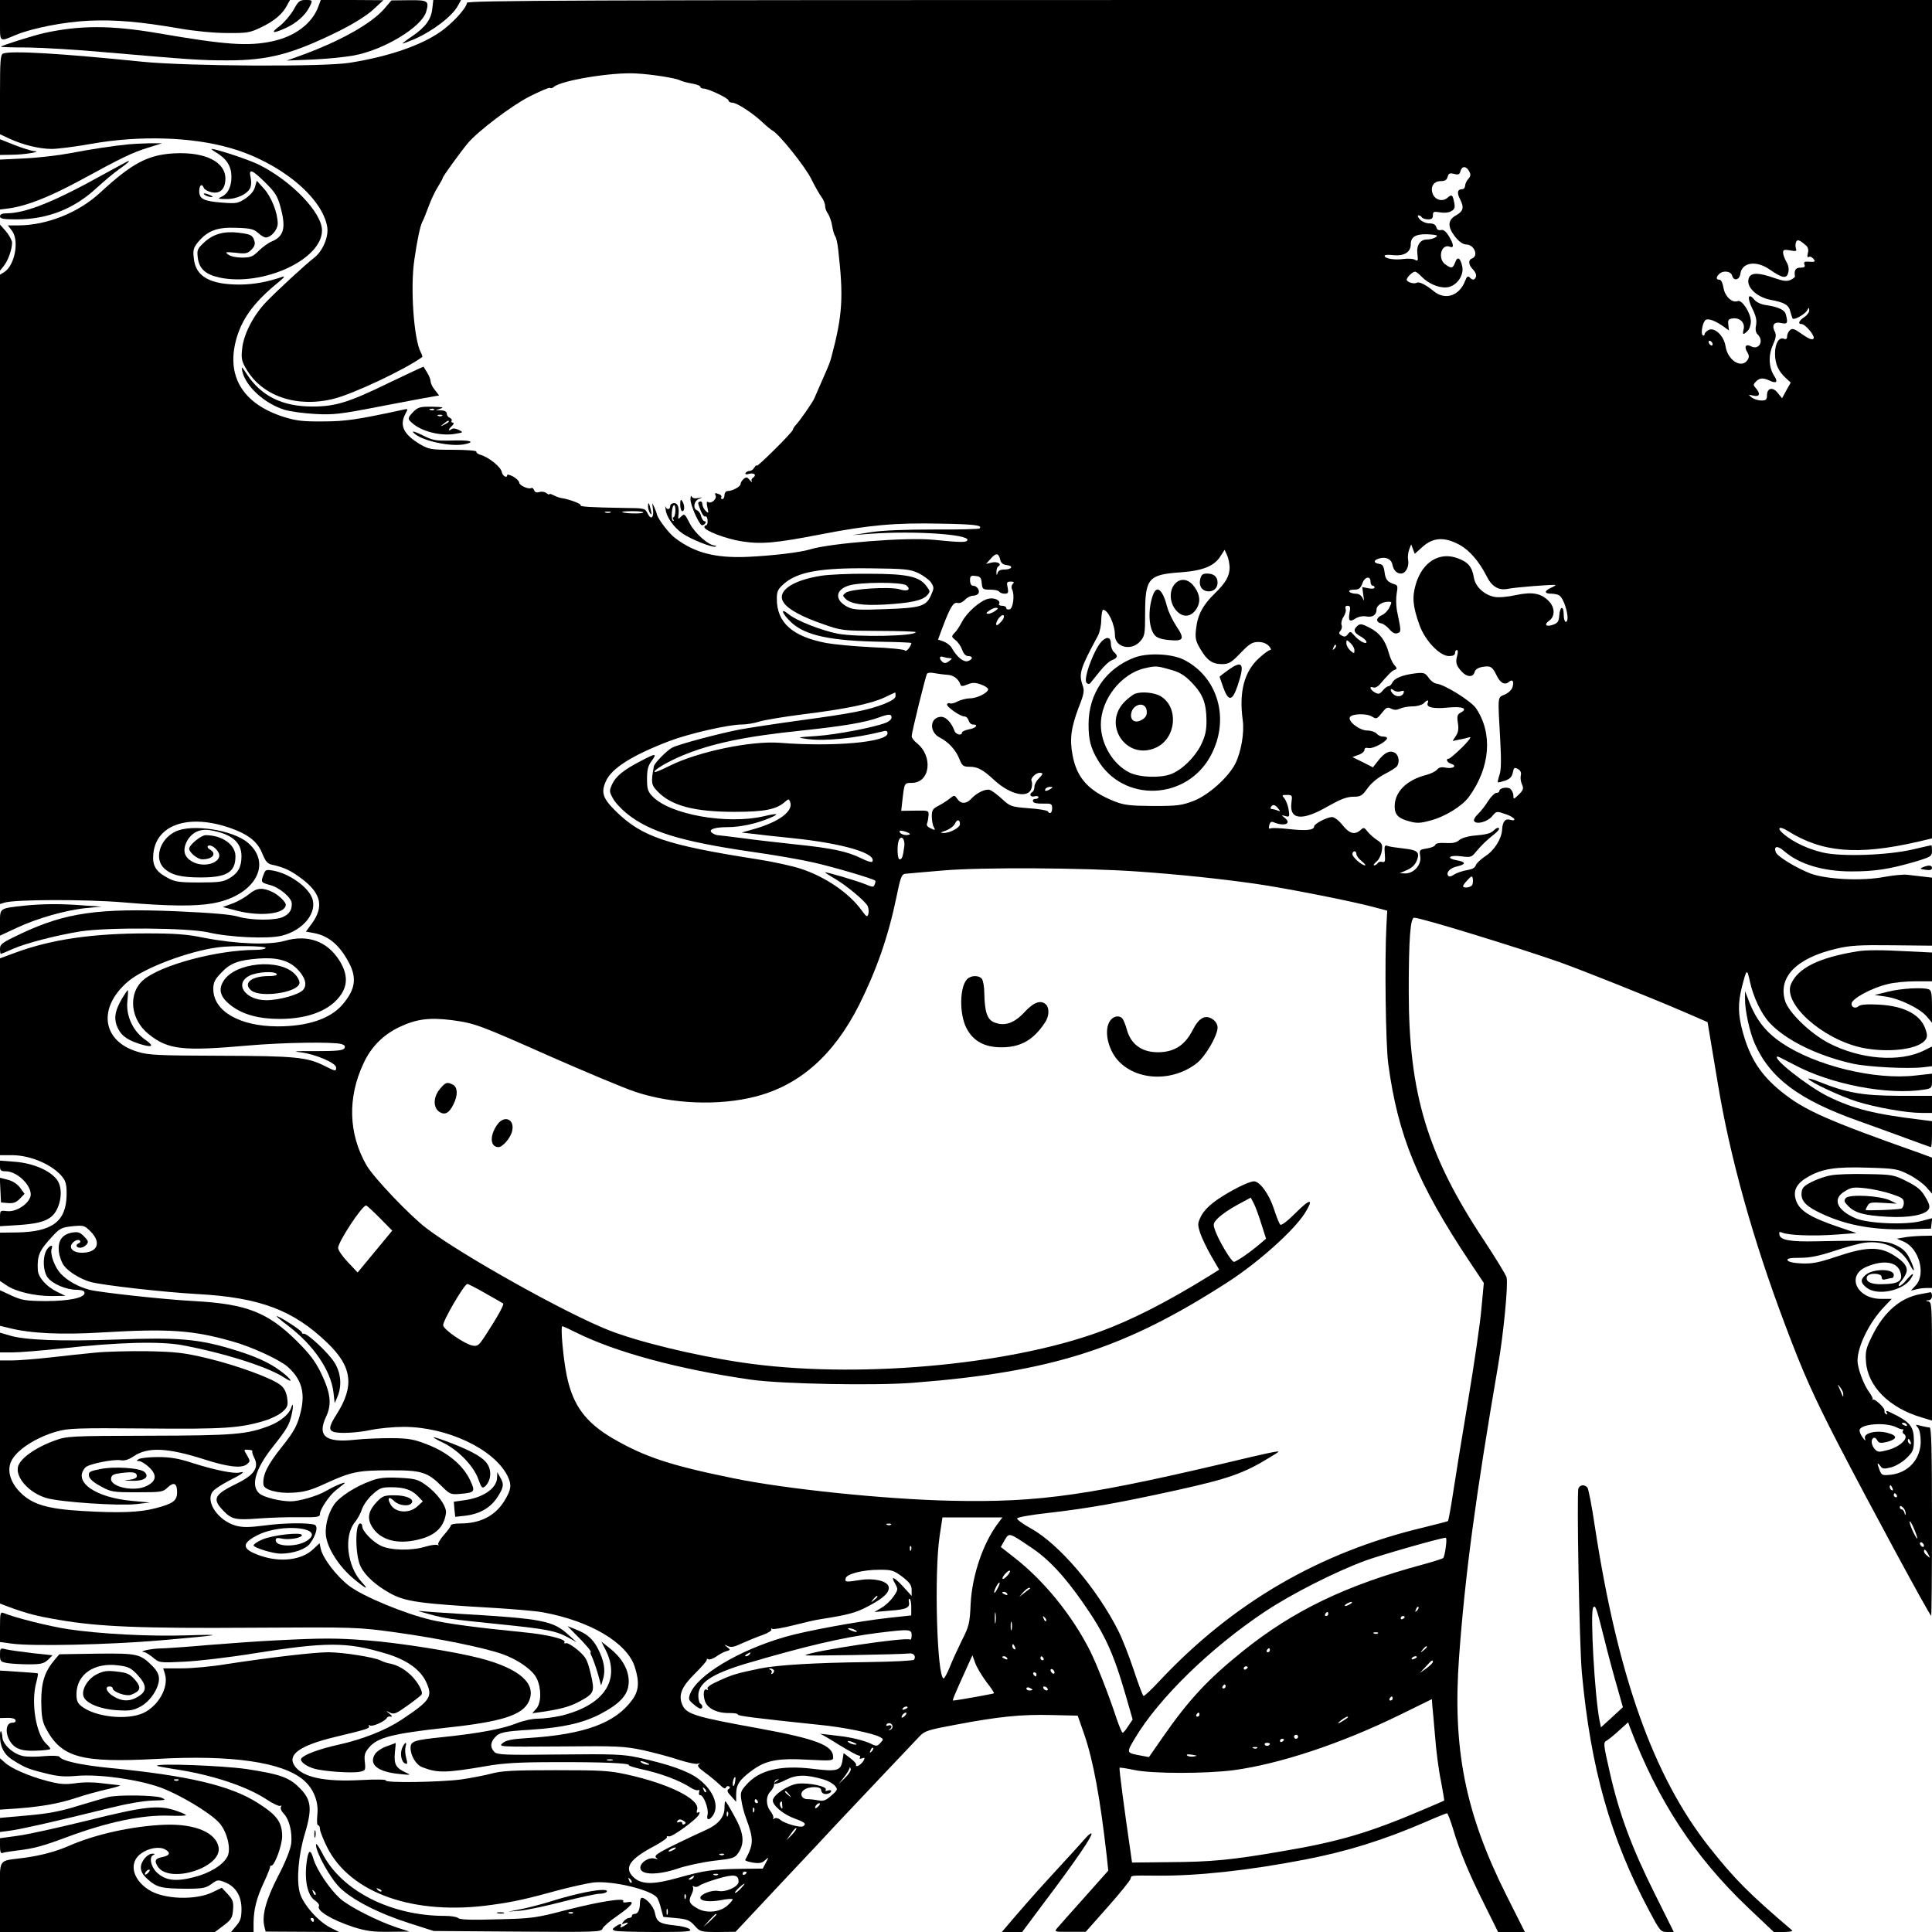 <?xml version="1.0" standalone="no"?>
<!DOCTYPE svg PUBLIC "-//W3C//DTD SVG 20010904//EN"
 "http://www.w3.org/TR/2001/REC-SVG-20010904/DTD/svg10.dtd">
<svg version="1.0" xmlns="http://www.w3.org/2000/svg"
 width="960pt" height="960pt" viewBox="0 0 960 960"
 preserveAspectRatio="xMidYMid meet">
<g transform="translate(0,960) scale(0.1,-0.1)"
fill="#000000" stroke="none">
<path d="M0 9499 c0 -113 -6 -108 80 -72 84 34 238 64 360 70 134 6 258 -5
455 -39 68 -12 167 -22 230 -22 101 -1 115 1 170 27 66 31 109 67 131 110 l15
27 -721 0 -720 0 0 -101z"/>
<path d="M1458 9550 c-16 -27 -47 -63 -69 -80 -48 -35 -34 -39 31 -9 51 23 95
61 116 101 19 37 19 38 -18 38 -29 0 -36 -6 -60 -50z"/>
<path d="M1582 9568 c-30 -84 -116 -149 -228 -173 -121 -26 -232 -18 -569 40
-234 40 -389 40 -569 0 -59 -14 -204 -60 -212 -67 -1 -2 59 -4 134 -4 76 -1
245 -11 377 -23 429 -37 478 -41 615 -41 204 0 322 31 555 146 70 35 133 74
167 104 l53 49 -155 1 -156 0 -12 -32z"/>
<path d="M1910 9557 c-63 -73 -215 -159 -405 -229 l-80 -29 125 5 c69 3 162
12 206 20 151 27 342 143 362 219 15 53 8 57 -87 56 l-86 -1 -35 -41z"/>
<path d="M2148 9556 c-6 -53 -34 -91 -100 -136 -27 -18 -48 -35 -48 -36 0 -2
26 8 58 21 95 42 191 116 218 168 l15 27 -69 0 -69 0 -5 -44z"/>
<path d="M2320 9586 c0 -20 -53 -82 -109 -127 -96 -77 -266 -138 -474 -171
-131 -21 -805 -17 -1027 5 -411 42 -654 56 -694 41 -14 -5 -16 -33 -16 -203
l0 -198 47 -22 c67 -31 149 -51 210 -51 29 0 117 11 195 25 240 43 503 35 694
-21 244 -70 456 -244 480 -392 8 -49 -23 -120 -64 -152 -44 -34 -182 -161
-239 -220 -64 -67 -113 -161 -120 -235 -5 -46 -2 -60 21 -99 79 -135 252 -194
436 -147 96 24 353 145 438 207 2 1 -1 11 -7 23 -35 65 -53 324 -32 461 14 98
29 167 39 187 6 10 20 45 32 78 12 33 33 77 46 97 13 21 24 40 24 44 0 7 89
130 125 173 50 59 214 184 305 231 54 27 100 47 103 43 4 -3 13 -1 20 6 39 32
289 73 407 66 79 -4 197 -23 219 -34 9 -5 35 -12 59 -16 23 -4 42 -11 42 -16
0 -5 7 -9 15 -9 24 0 125 -48 125 -59 0 -6 8 -11 18 -11 23 0 101 -51 150 -97
20 -19 43 -38 51 -42 34 -19 162 -179 192 -240 18 -36 41 -77 51 -90 10 -13
18 -33 18 -45 0 -11 7 -29 15 -39 7 -11 17 -38 20 -60 4 -23 11 -47 16 -52 4
-6 11 -35 14 -65 27 -236 22 -325 -34 -535 -4 -17 -16 -48 -26 -70 -21 -48
-50 -114 -59 -135 -8 -19 -71 -110 -91 -131 -8 -9 -15 -19 -15 -24 0 -11 -180
-190 -180 -179 0 5 -5 1 -11 -8 -5 -10 -16 -18 -24 -18 -8 0 -17 -5 -20 -10
-4 -7 2 -9 19 -4 26 6 37 -8 16 -21 -6 -4 -8 -12 -4 -18 3 -7 -1 -3 -10 7 -13
16 -18 17 -31 6 -8 -7 -15 -18 -15 -25 0 -13 -41 -35 -65 -35 -8 0 -15 -9 -15
-20 0 -11 -5 -20 -11 -20 -5 0 -8 4 -5 9 3 5 -1 12 -10 15 -22 8 -24 8 -18 -7
6 -17 -21 -41 -37 -32 -8 6 -9 -2 -4 -26 7 -30 6 -32 -9 -17 -9 9 -16 24 -16
33 0 9 -5 15 -11 13 -13 -4 -13 -4 3 -46 7 -18 17 -31 23 -28 5 2 11 -7 11
-20 1 -13 -2 -24 -7 -24 -5 0 -9 -4 -9 -9 0 -18 109 -59 186 -71 98 -15 167
-9 399 36 232 45 364 57 590 52 169 -3 209 -8 192 -24 -3 -3 -104 -6 -224 -5
-140 0 -252 -4 -313 -13 l-95 -15 95 7 c214 15 487 -3 477 -32 -5 -12 -29 -12
-171 2 -132 13 -511 -17 -611 -48 -50 -15 -183 -31 -310 -37 -161 -7 -264 20
-361 94 -30 22 -86 96 -90 118 -1 6 -7 21 -13 35 -11 24 -11 24 -7 -5 7 -46
-8 -62 -25 -28 -14 28 -14 28 -119 29 -170 3 -220 6 -215 14 4 7 -62 31 -95
35 -8 1 -25 7 -37 13 -13 7 -23 10 -23 6 0 -3 -7 -1 -15 6 -8 6 -23 9 -35 5
-13 -4 -22 -1 -26 9 -3 9 -10 14 -14 11 -13 -8 -60 13 -60 27 0 7 -14 21 -30
30 -17 9 -30 12 -30 7 0 -17 -23 -4 -26 14 -4 26 -64 75 -109 88 -11 3 -19 10
-18 15 1 5 -51 9 -115 9 -110 0 -120 2 -164 27 -82 49 -104 93 -74 151 14 26
14 27 -7 22 -230 -50 -290 -59 -402 -59 -99 -1 -133 3 -194 22 -209 66 -292
209 -233 400 31 99 92 178 212 275 21 17 27 26 15 22 -75 -26 -141 -38 -210
-39 -151 -1 -224 40 -232 131 -5 42 -1 53 22 81 48 57 96 74 191 70 69 -2 86
-7 106 -25 14 -13 31 -23 39 -23 26 0 59 39 59 69 0 53 -31 132 -68 173 l-36
40 -9 -31 c-5 -20 -22 -40 -47 -57 -37 -25 -46 -26 -114 -21 -93 7 -116 18
-116 57 0 31 14 40 23 16 3 -8 20 -17 37 -21 44 -10 70 16 70 68 0 83 -101
133 -254 125 -131 -7 -210 -49 -368 -195 -108 -100 -264 -162 -406 -163 l-53
0 20 -26 c38 -48 15 -173 -38 -206 l-21 -13 0 -1564 0 -1563 23 7 c52 16 405
17 592 1 222 -19 354 -20 440 -5 209 36 302 196 176 302 -76 64 -281 95 -361
54 -77 -38 -105 -135 -54 -182 36 -33 83 -45 182 -45 129 0 172 26 172 105 0
58 -66 105 -148 105 -23 0 -82 -49 -82 -67 0 -19 42 -53 65 -53 52 0 74 28 38
49 -10 5 -14 13 -10 17 10 10 37 -6 51 -29 28 -44 -52 -81 -117 -54 -48 21
-62 55 -41 101 23 48 65 69 117 61 107 -18 157 -59 157 -129 0 -54 -17 -85
-60 -110 -30 -18 -52 -21 -150 -21 -100 0 -121 3 -157 23 -59 31 -77 61 -71
120 15 154 195 204 413 116 72 -30 109 -64 131 -121 13 -32 24 -45 43 -49 64
-14 95 -29 150 -70 97 -73 112 -139 50 -224 l-29 -39 38 -7 c74 -13 130 -60
176 -148 41 -77 31 -135 -34 -210 -61 -69 -172 -106 -320 -106 -189 0 -320 76
-320 185 0 34 7 48 40 82 45 48 85 62 185 70 89 7 149 -9 191 -51 41 -41 52
-80 30 -105 -22 -24 -119 -51 -183 -51 -105 0 -161 83 -83 122 38 19 125 24
135 8 4 -6 -11 -10 -39 -10 -87 0 -131 -36 -87 -72 47 -37 231 -10 239 36 2
10 -8 31 -23 46 -76 79 -297 58 -354 -34 -28 -44 -16 -82 38 -123 57 -44 137
-66 241 -66 144 0 254 44 306 123 33 50 30 105 -10 168 -60 95 -157 130 -271
97 -76 -22 -241 -16 -400 15 -87 18 -146 22 -285 22 -272 0 -477 -30 -657 -97
l-73 -27 0 -489 0 -489 60 0 c94 0 207 -50 253 -112 15 -20 19 -41 18 -88 -3
-130 -72 -181 -247 -184 l-84 -1 0 -120 0 -120 33 -22 c45 -31 139 -53 222
-53 l70 1 -43 21 c-51 25 -91 70 -94 106 -4 73 7 98 70 166 39 43 48 47 102
53 56 5 60 4 89 -25 52 -51 40 -100 -27 -106 -62 -7 -93 30 -49 58 9 6 20 6
24 2 4 -5 2 -11 -4 -13 -20 -7 -15 -23 6 -23 10 0 24 7 31 16 11 13 9 19 -12
40 -21 22 -31 24 -62 19 -49 -10 -70 -42 -63 -97 3 -23 14 -53 25 -67 22 -30
82 -67 132 -81 58 -16 365 -51 530 -60 312 -17 478 -80 647 -243 123 -118 135
-214 46 -354 -37 -58 -41 -78 -17 -87 28 -11 117 -6 189 9 39 8 111 15 161 15
214 0 447 -109 515 -242 23 -46 20 -70 -16 -128 -46 -73 -119 -110 -217 -110
-27 0 -48 -4 -48 -10 0 -5 -16 -27 -35 -48 -19 -22 -31 -43 -27 -47 4 -5 2 -5
-4 -2 -6 3 -32 0 -59 -8 -71 -22 -177 -19 -224 5 -42 21 -91 73 -91 96 0 8 -4
14 -10 14 -27 0 -25 -163 3 -216 23 -45 75 -91 142 -129 79 -44 146 -53 525
-75 96 -6 202 -15 235 -21 237 -43 420 -151 459 -271 24 -75 21 -118 -12 -164
-84 -116 -237 -172 -515 -190 -84 -5 -113 -11 -130 -26 -21 -18 -15 -18 288
-16 288 3 317 1 413 -19 56 -13 136 -34 177 -48 41 -13 82 -22 92 -19 13 4 14
3 5 -3 -9 -7 -1 -17 30 -40 24 -17 56 -44 72 -59 19 -19 30 -25 33 -16 3 6 9
9 15 6 7 -4 6 -9 -2 -14 -9 -6 -6 -15 13 -35 l25 -28 0 35 c0 49 14 72 75 118
71 53 129 65 285 56 116 -6 122 -5 122 13 0 58 -82 90 -365 142 -321 58 -365
71 -385 119 -20 48 -3 89 64 155 33 33 60 63 58 68 -1 5 2 6 8 2 5 -3 22 2 38
13 15 11 37 23 50 27 22 6 23 7 5 21 -17 14 -17 14 3 5 17 -8 32 -5 70 13 27
12 72 31 101 41 29 10 49 23 46 28 -3 6 -1 7 5 3 6 -3 53 5 104 18 51 13 111
27 133 30 140 22 177 32 236 63 81 42 113 73 104 101 -8 27 -77 42 -141 31
-71 -11 -76 -11 -72 8 4 22 84 43 169 43 60 0 70 -3 113 -35 36 -28 46 -42 46
-65 l0 -30 -41 45 c-47 51 -66 58 -41 16 15 -28 15 -30 -8 -64 -14 -20 -40
-45 -60 -56 l-35 -21 80 7 c82 6 98 15 91 46 -2 9 0 15 4 12 5 -3 9 -23 8 -44
l0 -38 -112 -12 c-152 -17 -413 -65 -516 -95 -233 -68 -435 -190 -471 -283 -9
-25 -7 -31 16 -50 14 -13 30 -23 36 -23 12 0 12 17 -1 25 -5 3 -10 21 -10 39
0 64 66 108 235 159 295 87 482 131 655 153 162 20 170 19 170 -12 0 -14 -3
-23 -7 -21 -22 14 -502 -59 -521 -78 -5 -4 478 4 515 9 23 3 36 -13 25 -31 -4
-5 -101 -10 -237 -12 -251 -3 -439 -14 -525 -31 -121 -25 -140 -31 -204 -60
-44 -19 -65 -34 -60 -41 4 -7 3 -9 -4 -5 -15 9 -20 -23 -9 -57 12 -36 60 -60
120 -59 26 0 45 -3 43 -7 -5 -7 94 -19 409 -52 114 -11 262 -41 297 -60 19
-10 19 -12 3 -29 -15 -17 -21 -18 -44 -6 -34 17 -104 34 -161 40 -25 3 -58 7
-75 9 -16 2 -23 2 -16 0 8 -3 51 -28 95 -56 45 -27 86 -50 93 -50 7 0 9 -5 6
-10 -4 -6 0 -8 11 -4 13 5 15 3 7 -12 -6 -10 -18 -21 -26 -25 -9 -3 -14 -2
-11 3 3 5 -9 20 -28 34 l-34 26 -6 -38 c-8 -50 -27 -55 -148 -40 -161 19 -265
-6 -330 -80 -27 -30 -30 -39 -24 -76 3 -24 13 -62 22 -86 40 -109 40 -131 -3
-211 -2 -3 14 -9 37 -13 32 -5 46 -3 61 11 20 18 20 17 5 -11 l-16 -30 -102
-1 c-146 -2 -188 -8 -316 -44 -128 -36 -185 -35 -225 3 -48 47 -18 90 110 157
34 19 60 37 57 42 -3 4 1 5 9 3 15 -6 141 86 151 110 4 10 2 14 -5 9 -7 -4 -9
0 -5 14 16 51 -140 129 -351 175 -86 19 -129 21 -353 21 -207 0 -267 -3 -318
-17 -35 -9 -102 -22 -150 -29 -106 -14 -383 -18 -375 -5 3 5 -47 6 -123 2
-182 -10 -293 14 -331 72 -36 55 28 100 202 142 155 37 175 43 168 54 -3 6 -1
7 5 3 12 -7 72 19 83 36 3 5 9 9 13 9 18 -3 18 0 0 15 -18 14 -18 15 4 4 20
-10 31 -5 87 35 35 25 67 50 70 55 8 13 -17 60 -51 94 -33 32 -70 53 -107 60
-14 2 -34 9 -45 15 -31 16 -187 41 -261 41 -71 0 -298 -27 -506 -59 -71 -12
-171 -21 -222 -21 l-92 0 9 -29 c19 -66 -33 -158 -108 -193 -81 -37 -238 -20
-306 33 -21 16 -26 29 -26 62 1 97 88 157 206 142 51 -6 64 -12 96 -46 48 -51
50 -82 5 -109 -41 -26 -81 -25 -123 1 -35 21 -46 49 -19 49 8 0 15 -4 15 -9 0
-18 67 -42 92 -32 47 18 52 36 19 74 -27 30 -39 35 -90 41 -50 6 -67 3 -101
-14 -44 -22 -76 -76 -65 -109 10 -34 83 -64 166 -69 67 -4 82 -1 119 19 48 27
90 91 90 137 0 21 -10 40 -31 62 -63 63 -75 65 -279 63 l-185 -3 -23 -27 c-50
-59 -67 -112 -67 -208 1 -72 5 -98 22 -131 78 -148 174 -174 553 -154 370 21
623 -16 727 -104 50 -42 77 -107 70 -172 -3 -30 -2 -54 4 -54 5 0 9 -8 9 -19
0 -10 16 -50 35 -89 116 -231 435 -342 820 -287 110 15 175 30 339 75 61 16
135 32 165 36 95 10 291 -37 317 -77 5 -8 14 -32 19 -54 l11 -40 64 -6 c55 -5
68 -11 92 -38 27 -30 30 -31 115 -31 l88 1 225 240 c124 131 245 261 269 287
80 85 393 416 421 445 24 26 44 32 179 57 211 40 325 52 476 48 l130 -3 33
-94 c44 -129 78 -311 111 -601 l8 -75 -120 -135 c-67 -74 -127 -143 -135 -152
-14 -17 -10 -18 64 -17 l79 0 110 124 c61 69 111 131 113 140 4 17 -4 16 132
15 199 -2 456 26 735 80 212 41 391 97 604 189 52 23 98 41 101 41 4 0 17 -35
30 -77 32 -110 81 -227 158 -380 l66 -133 66 0 67 0 -92 183 c-204 407 -268
727 -235 1182 30 413 83 803 194 1450 27 158 51 404 42 438 -3 12 -53 94 -111
182 -283 426 -375 732 -375 1240 0 259 8 365 27 365 33 0 518 -149 723 -221
130 -47 448 -174 620 -248 l115 -50 7 -43 c4 -24 24 -142 44 -263 60 -365 175
-777 333 -1195 91 -243 141 -354 265 -595 157 -303 444 -834 462 -854 2 -2 4
208 4 466 0 370 -3 470 -12 470 -7 0 -26 4 -43 8 -28 8 -29 7 -15 -9 9 -12 14
-38 14 -72 -2 -86 -62 -152 -149 -162 -41 -4 -45 -3 -55 22 -14 37 -13 43 3
22 11 -16 18 -16 55 -7 24 7 57 27 77 47 31 31 35 40 35 87 0 63 -17 87 -83
122 -54 28 -61 30 -51 13 4 -7 3 -8 -5 -4 -6 4 -9 11 -7 15 7 10 -48 63 -57
56 -4 -3 -5 -2 -2 2 3 3 -6 20 -18 37 -27 36 -57 118 -57 155 0 72 60 192 131
266 l39 41 -53 0 c-122 0 -175 117 -71 160 81 34 147 25 165 -22 18 -48 -3
-64 -89 -65 -55 -2 -84 13 -75 37 8 21 73 19 73 -2 0 -12 6 -15 23 -10 12 3
25 6 30 6 4 0 7 7 7 15 0 32 -105 32 -141 -1 -26 -23 -24 -39 7 -63 52 -41
179 -15 218 44 23 35 10 31 -21 -5 -13 -17 -30 -30 -35 -30 -6 0 -4 8 4 18 9
9 21 27 27 40 17 32 -4 62 -66 99 -68 40 -135 37 -277 -11 -90 -30 -120 -36
-174 -34 -41 2 -67 8 -70 16 -3 9 14 12 63 12 49 0 93 9 169 34 57 19 125 38
152 41 95 13 183 -29 222 -105 12 -24 22 -38 22 -30 0 7 -9 33 -21 56 -15 32
-32 49 -67 66 -50 24 -89 26 -397 20 -128 -3 -178 6 -183 32 -3 15 0 17 14 11
31 -13 149 -18 262 -10 l107 8 -80 27 c-155 52 -208 86 -223 143 -12 45 8 79
63 110 71 40 136 50 296 45 135 -4 148 -6 203 -34 32 -16 71 -44 87 -62 l29
-33 0 90 0 89 -57 21 c-467 165 -579 215 -693 308 -101 82 -154 164 -190 294
-24 88 -25 141 -5 223 24 94 26 95 40 30 17 -78 55 -159 97 -205 80 -87 240
-166 418 -205 76 -16 271 -26 348 -17 l42 5 0 49 0 49 -38 -19 c-121 -61 -318
-46 -477 37 -91 48 -198 152 -215 209 -36 118 57 213 255 259 66 16 115 19
278 17 l197 -2 0 169 0 169 -42 5 c-24 3 -59 7 -78 9 -19 3 -71 -2 -115 -10
-113 -22 -289 -13 -370 17 -69 27 -163 84 -171 105 -12 31 8 35 40 7 75 -66
194 -102 336 -102 115 0 186 11 308 46 88 26 92 29 92 56 0 15 -1 28 -3 28 -2
0 -43 -9 -93 -21 -126 -29 -355 -37 -447 -15 -73 17 -145 51 -192 90 -39 31
-26 45 17 18 171 -108 348 -123 646 -55 l72 17 0 2083 0 2083 -3640 0 c-3066
0 -3640 -2 -3640 -14z m4980 -837 c9 -16 8 -24 -4 -38 -9 -10 -16 -25 -16 -34
0 -9 -6 -17 -14 -17 -24 0 -28 -18 -11 -50 21 -41 16 -60 -20 -80 -42 -23 -43
-57 -5 -106 21 -26 40 -39 57 -39 38 -1 61 -56 28 -69 -21 -8 -19 -32 5 -56
11 -11 17 -26 14 -35 -7 -18 -16 -19 -32 -3 -8 8 -14 4 -22 -18 -29 -75 -100
-98 -157 -50 -39 32 -72 48 -83 41 -13 -8 -50 3 -50 15 0 12 29 40 41 40 6 0
20 -11 32 -24 34 -35 84 -57 125 -54 47 4 87 56 78 103 -9 44 -24 53 -35 22
-12 -31 -18 -33 -49 -11 -40 28 -21 105 22 88 22 -9 20 12 -5 53 -15 24 -27
33 -39 30 -12 -3 -20 2 -23 14 -4 13 -14 19 -35 19 -16 0 -37 9 -47 20 -10 11
-13 20 -7 20 6 0 14 -4 17 -10 3 -5 17 -10 31 -10 18 0 24 5 24 20 0 18 4 20
34 15 20 -4 43 -2 56 5 18 10 21 18 16 43 -8 40 -12 43 -34 24 -24 -21 -61
-11 -73 20 -13 35 5 63 40 63 21 0 30 6 34 21 5 18 11 20 32 15 22 -6 28 -3
32 14 7 26 29 26 43 -1z m-160 -320 c0 -9 -27 -19 -50 -19 -33 0 -53 -30 -47
-72 4 -33 3 -37 -12 -29 -9 6 -36 7 -58 4 -45 -6 -93 2 -93 16 0 5 20 6 45 3
52 -5 85 15 85 54 0 36 23 51 79 50 28 -1 51 -4 51 -7z m1832 -47 c12 -10 16
-23 11 -40 -4 -16 -2 -23 4 -19 6 4 16 0 23 -8 13 -16 9 -18 -27 -15 -17 1
-21 -3 -17 -14 5 -12 0 -16 -20 -16 -24 0 -32 -13 -27 -43 1 -4 -9 -12 -22
-18 -18 -8 -36 -6 -82 10 -73 26 -111 27 -123 4 -22 -42 31 -98 106 -113 70
-13 90 -25 98 -58 4 -15 9 -30 11 -34 6 -11 60 19 72 39 10 17 10 17 11 1 0
-10 -11 -25 -25 -34 -26 -17 -33 -34 -14 -34 20 0 71 -62 60 -73 -7 -7 -25 0
-56 22 -37 27 -49 31 -60 21 -8 -7 -15 -21 -15 -31 0 -13 -5 -17 -16 -12 -25
9 -44 -24 -44 -74 0 -50 16 -87 53 -121 l25 -23 -22 -39 -21 -39 -21 26 c-25
32 -54 26 -54 -12 0 -21 -5 -25 -28 -25 -16 0 -37 7 -48 15 -18 15 -18 15 9 9
31 -7 36 9 12 37 -14 15 -14 18 0 33 19 19 35 20 70 4 32 -15 41 -6 21 24 -27
42 -30 100 -7 153 16 36 18 51 10 67 -17 32 -4 51 31 43 32 -7 35 -1 24 42 -6
24 -38 38 -99 47 -23 3 -47 14 -57 26 -31 38 -38 12 -12 -41 19 -38 24 -59 20
-84 -5 -23 -2 -38 9 -48 31 -32 5 -78 -34 -58 -26 14 -36 -1 -19 -29 10 -15
10 -25 2 -38 -29 -46 -99 -4 -110 68 -8 52 -55 96 -85 80 -10 -6 -19 -15 -19
-21 0 -6 -4 -8 -9 -5 -10 6 -3 56 11 73 11 14 45 3 90 -28 l29 -21 -3 28 c-3
25 1 29 23 32 35 4 61 -22 53 -54 -7 -28 -2 -30 20 -8 9 8 16 30 16 47 0 41
-44 109 -65 101 -28 -11 -64 23 -71 66 -4 24 -12 40 -20 40 -17 0 -18 12 -2
28 20 20 59 15 65 -8 8 -29 37 -21 41 10 8 57 79 67 145 21 64 -44 85 -48 93
-15 4 17 1 36 -10 54 -9 16 -16 36 -16 45 0 14 6 16 35 11 29 -6 34 -4 29 9
-3 8 -3 22 0 31 6 16 17 13 48 -14z m-462 -493 c0 -6 -4 -7 -10 -4 -5 3 -10
11 -10 16 0 6 5 7 10 4 6 -3 10 -11 10 -16z m-5477 -836 c-7 -2 -19 -2 -25 0
-7 3 -2 5 12 5 14 0 19 -2 13 -5z m163 0 c-7 -7 -97 -5 -105 3 -2 2 22 4 54 4
32 0 55 -3 51 -7z m4056 -160 c50 -27 98 -83 136 -158 25 -50 59 -70 104 -61
37 8 231 23 237 19 2 -1 -8 -8 -23 -14 -34 -16 -33 -29 2 -29 15 0 32 -4 39
-8 29 -18 57 -132 33 -132 -5 0 -10 16 -10 35 0 47 -18 45 -22 -2 -2 -31 -8
-39 -30 -47 -36 -13 -48 0 -20 20 30 21 29 66 -3 98 -39 39 -82 46 -163 29
-41 -9 -85 -13 -106 -9 -51 10 -94 50 -102 94 -9 55 -28 78 -78 97 -93 36
-178 -17 -211 -128 -19 -65 -15 -109 18 -202 27 -77 101 -155 147 -155 20 0
30 5 30 15 0 8 4 15 9 15 6 0 6 -12 2 -27 -10 -34 -5 -51 22 -80 25 -28 57
-30 64 -3 3 13 17 22 38 26 41 7 50 2 71 -41 18 -38 40 -51 61 -34 18 16 27 5
19 -24 -3 -13 -19 -29 -38 -38 -38 -16 -36 1 -23 -235 5 -91 4 -142 -4 -164
-6 -18 -10 -35 -8 -37 2 -2 18 2 36 8 23 8 34 19 38 40 5 25 8 27 25 18 13 -7
18 -17 15 -31 -3 -11 -1 -31 5 -44 10 -22 8 -29 -15 -52 -26 -25 -27 -25 -27
-5 0 11 -7 26 -15 33 -15 12 -55 5 -55 -11 0 -5 -7 -9 -15 -9 -8 0 -27 -19
-41 -41 -14 -23 -37 -52 -51 -65 -14 -13 -22 -28 -18 -34 12 -19 68 -3 90 25
21 25 21 25 68 9 44 -15 59 -38 18 -27 -22 6 -35 -11 -37 -49 -3 -46 -37 -102
-83 -132 -24 -16 -46 -37 -48 -46 -3 -12 -19 -20 -45 -24 -21 -4 -50 -13 -63
-22 -16 -10 -25 -12 -30 -4 -10 16 12 38 46 45 44 10 44 22 -1 30 -58 10 -39
28 21 20 45 -6 51 -5 71 20 29 35 55 60 93 90 17 13 27 26 23 30 -4 4 -14 0
-23 -9 -18 -18 -37 -23 -108 -29 -26 -3 -56 -12 -67 -22 -13 -12 -32 -16 -66
-14 -31 2 -49 -1 -52 -9 -2 -7 -21 -15 -42 -18 -37 -6 -38 -7 -33 -39 7 -42
-31 -85 -74 -85 l-28 1 30 13 c34 14 50 31 59 61 9 32 -5 42 -71 49 -35 4 -70
9 -79 13 -14 5 -16 -1 -13 -39 3 -38 1 -44 -12 -41 -9 3 -20 0 -23 -6 -4 -6
-12 -11 -18 -11 -5 0 -1 8 11 18 12 9 24 33 27 53 5 31 2 38 -22 54 -16 10
-37 29 -48 42 -17 22 -20 23 -35 9 -29 -26 -56 -19 -90 24 -17 22 -41 40 -51
40 -26 0 -89 -33 -90 -46 0 -19 -38 -23 -122 -14 -43 5 -85 7 -93 4 -10 -4
-12 0 -8 16 4 15 10 19 22 14 53 -22 91 -7 55 22 -18 14 -18 15 3 9 20 -6 22
-3 16 32 -3 21 -13 46 -21 56 -14 16 -13 17 13 17 26 0 27 -2 22 -39 -11 -86
54 -92 184 -16 59 33 89 45 121 46 39 0 46 4 73 42 19 26 50 52 84 70 30 15
58 33 63 40 14 22 8 56 -12 67 -25 13 -50 1 -83 -41 l-25 -32 -51 26 -51 25
30 11 c16 5 30 17 30 25 0 9 7 12 19 9 11 -3 38 6 60 19 40 24 44 38 11 38
-10 0 -23 7 -30 15 -7 8 -28 15 -46 15 -39 0 -99 47 -86 67 11 17 83 19 110 2
21 -13 24 -12 48 18 22 28 28 31 46 22 15 -8 27 -8 45 0 13 6 41 11 63 11 21
0 45 7 54 15 18 19 27 19 20 1 -8 -21 29 -29 100 -22 70 7 102 -4 66 -24 -19
-10 -21 -17 -16 -52 5 -29 2 -47 -10 -65 l-16 -25 34 7 c18 3 41 9 51 12 10 2
-7 -20 -38 -51 -32 -31 -61 -56 -66 -56 -17 0 -9 -19 11 -25 32 -10 12 -26
-24 -20 -23 5 -36 2 -45 -9 -7 -9 -32 -21 -55 -27 -97 -25 -156 -84 -156 -156
0 -41 18 -60 72 -74 39 -11 56 -10 110 5 70 19 152 70 186 115 107 146 121
316 36 442 -25 36 -158 119 -197 122 -10 1 -28 14 -38 29 -18 25 -24 27 -67
22 -63 -8 -101 -23 -113 -45 -5 -11 -14 -19 -20 -19 -6 0 -19 -10 -28 -21 -15
-18 -21 -20 -39 -10 -24 13 -31 34 -8 25 8 -3 21 3 30 13 44 51 63 71 77 75
12 4 11 8 -3 24 -9 10 -21 37 -27 59 -17 62 -44 99 -94 125 -38 20 -48 22 -61
11 -23 -20 -20 -34 14 -53 17 -9 30 -22 30 -28 0 -15 -39 6 -62 34 -17 19 -19
20 -31 4 -9 -12 -17 -14 -30 -6 -14 7 -16 13 -6 24 6 7 9 21 5 29 -3 9 1 27
10 40 9 14 14 32 10 40 -3 9 0 15 10 15 13 0 15 -7 10 -33 -8 -42 0 -50 30
-30 15 9 35 13 53 10 31 -6 51 7 51 35 0 19 28 38 59 38 18 0 18 -2 5 -28 -7
-16 -25 -34 -40 -40 -28 -13 -28 -35 1 -40 10 -2 28 -16 40 -30 15 -17 27 -23
40 -18 18 7 18 7 -4 114 -4 23 -5 60 -1 83 6 33 5 41 -9 45 -37 12 -46 23 -51
60 -4 31 -10 40 -27 42 -31 5 -29 20 4 28 31 8 57 -5 62 -32 5 -27 21 -44 42
-44 24 0 42 35 36 68 -3 14 0 37 5 51 l10 26 9 -24 9 -23 40 36 c52 46 108 49
182 9z m-1142 -111 c0 -44 -19 -78 -75 -132 -58 -56 -85 -107 -92 -176 -5 -45
-2 -59 21 -98 33 -57 60 -76 108 -76 33 0 46 7 92 55 44 46 59 55 88 55 22 0
41 -7 53 -20 11 -12 13 -20 6 -20 -6 0 -31 -18 -56 -41 -73 -67 -99 -168 -80
-307 9 -62 -8 -159 -37 -217 -35 -68 -134 -157 -208 -185 -58 -22 -79 -25
-200 -25 -116 1 -143 4 -192 23 -128 51 -187 116 -208 227 -16 82 -8 139 30
240 26 65 29 83 20 108 -21 60 -13 84 76 249 8 15 16 50 16 78 1 27 5 50 9 50
25 0 59 -73 59 -126 0 -61 82 -81 126 -30 22 25 24 36 24 135 0 177 16 196
175 207 112 8 169 31 200 81 l20 31 12 -26 c7 -15 12 -42 13 -60z m-1140 37
c4 -17 14 -25 33 -27 35 -4 25 -22 -13 -22 -19 0 -30 -6 -33 -17 -4 -14 -5
-13 -6 4 0 12 4 25 9 28 20 12 -2 26 -31 20 l-29 -7 23 26 c26 30 39 29 47 -5z
m-408 -66 c25 -12 54 -33 64 -47 16 -25 16 -29 -1 -66 -24 -53 -51 -61 -231
-67 -126 -5 -155 -3 -182 11 -65 33 -63 84 4 106 54 18 267 19 288 1 25 -21 5
-32 -35 -19 -47 14 -240 2 -266 -17 -17 -13 -17 -15 -2 -30 26 -26 86 -35 194
-29 126 7 188 20 211 45 17 19 17 21 -3 47 -35 48 -97 61 -288 61 -93 1 -199
-4 -235 -10 -146 -23 -223 -78 -186 -133 21 -33 90 -71 198 -108 91 -32 96
-32 275 -33 101 0 183 -3 183 -6 0 -20 -288 -26 -386 -8 -79 15 -207 65 -244
96 -45 37 -36 6 10 -38 70 -67 198 -94 455 -98 77 -1 141 -4 143 -6 2 -2 -3
-13 -11 -25 -8 -12 -18 -17 -21 -12 -3 5 -76 13 -163 16 -87 4 -189 14 -228
21 -167 32 -245 101 -245 219 0 38 5 48 35 75 69 60 182 80 430 77 169 -2 195
-4 237 -23z m316 -50 c3 -31 6 -33 42 -33 21 0 42 -4 45 -10 3 -5 15 -10 27
-10 17 0 20 4 15 30 -6 26 -4 30 15 30 17 0 19 -3 10 -12 -6 -6 -8 -17 -3 -27
14 -27 5 -96 -13 -99 -9 -2 -16 1 -16 7 0 6 -9 11 -21 11 -11 0 -18 4 -15 9
11 16 -22 33 -52 26 -40 -8 -108 -68 -132 -115 -11 -21 -27 -46 -37 -55 -16
-17 -16 -19 5 -36 13 -10 27 -31 33 -48 7 -20 18 -31 30 -31 25 0 24 -17 -2
-25 -21 -7 -56 22 -80 66 -6 11 -24 25 -39 31 l-29 10 23 62 c38 100 53 125
74 120 10 -3 26 4 36 15 11 12 29 21 41 21 13 0 25 6 28 14 6 16 -11 36 -30
36 -7 0 -13 11 -13 26 0 22 4 25 28 22 22 -2 28 -8 30 -35z m1932 7 c0 -11 5
-20 10 -20 6 0 10 -4 10 -10 0 -5 -13 -7 -31 -3 l-30 6 5 -39 c5 -31 4 -34 -3
-16 -7 14 -19 22 -35 22 -14 0 -28 5 -31 10 -4 6 6 10 23 10 24 0 32 6 41 30
11 34 41 41 41 10z m-1864 -145 c-11 -8 -27 -15 -35 -15 -13 1 -12 4 3 15 11
8 27 15 35 15 13 -1 12 -4 -3 -15z m25 -58 c-14 -15 -21 -17 -21 -8 0 21 33
56 38 41 3 -7 -5 -22 -17 -33z m1759 -138 c0 -18 -1 -18 -20 -2 -11 10 -20 26
-20 37 0 18 1 19 20 1 11 -10 20 -26 20 -36z m-99 8 c-10 -9 -11 -8 -5 6 3 10
9 15 12 12 3 -3 0 -11 -7 -18z m-1913 -47 c15 -1 14 -3 -2 -15 -14 -11 -23
-12 -33 -4 -18 16 -16 32 3 25 9 -3 23 -6 32 -6z m-10 -83 c31 -2 55 -21 65
-50 2 -8 13 -7 34 2 26 10 38 10 67 0 20 -7 36 -18 36 -24 0 -17 -55 -45 -90
-45 -17 0 -44 -7 -61 -15 -16 -9 -34 -13 -39 -10 -5 3 -11 1 -14 -4 -7 -10 64
-61 86 -61 9 0 18 -9 21 -20 3 -11 12 -20 21 -20 30 0 16 -18 -19 -24 -19 -4
-35 -11 -35 -16 0 -17 -30 -11 -37 8 -16 44 -45 73 -71 70 -53 -6 -55 -76 -2
-103 43 -22 79 -61 97 -106 14 -35 19 -39 52 -39 39 0 66 -15 121 -66 80 -74
172 -94 186 -39 3 13 3 28 0 34 -8 12 20 41 40 41 19 0 18 -6 -6 -30 -11 -11
-20 -29 -20 -39 0 -11 -4 -23 -10 -26 -18 -11 -11 -27 10 -22 11 3 20 1 20 -4
0 -5 -7 -9 -16 -9 -9 0 -14 -6 -11 -12 2 -8 21 -12 49 -11 42 1 46 -1 46 -23
0 -24 -12 -32 -22 -15 -3 4 -46 12 -96 15 -87 7 -91 9 -132 47 -23 21 -50 41
-60 44 -20 7 -66 -15 -92 -44 -24 -26 -51 -27 -69 -1 -14 20 -15 20 -38 2 -13
-11 -39 -27 -56 -36 -28 -14 -33 -22 -33 -52 0 -19 4 -44 10 -54 9 -16 7 -17
-15 -6 -17 7 -23 16 -18 26 3 8 6 26 7 39 1 24 -1 24 -67 23 l-69 -1 7 62 c9
76 9 77 46 77 91 0 107 133 24 198 -14 11 -25 26 -25 34 0 19 69 298 76 310 4
6 20 7 38 3 17 -3 46 -7 64 -8z m2251 -82 c16 5 20 3 15 -9 -7 -19 -35 -21
-52 -4 -17 17 -15 33 3 18 8 -6 23 -9 34 -5z m-2509 -23 c0 -12 -18 -24 -57
-40 -84 -32 -161 -47 -413 -81 -124 -17 -261 -38 -305 -46 -107 -21 -302 -73
-335 -90 -25 -13 -89 -77 -91 -93 -15 -81 -13 -92 18 -124 68 -72 184 -102
383 -102 150 0 209 12 252 51 16 14 18 14 24 -1 18 -46 -54 -100 -181 -136
l-60 -17 55 -6 c30 -4 120 -14 200 -22 250 -26 419 -76 394 -117 -3 -4 -27 3
-54 17 -68 34 -148 51 -325 69 -82 9 -201 22 -264 31 -63 8 -120 15 -125 15
-6 0 -18 5 -26 10 -25 17 7 30 75 30 63 0 143 17 209 45 53 22 42 26 -29 9
-182 -42 -465 8 -552 98 -24 25 -28 37 -28 88 0 45 5 65 23 89 28 39 21 39
-53 0 -84 -43 -124 -75 -143 -115 -15 -33 -15 -37 3 -70 10 -20 42 -54 69 -76
113 -91 266 -138 611 -189 116 -16 259 -41 319 -55 97 -22 295 -80 305 -90 2
-2 1 -10 -3 -19 -5 -14 -9 -14 -43 0 -40 17 -203 65 -203 60 0 -2 21 -15 48
-31 57 -33 148 -109 163 -135 5 -11 7 -29 4 -40 -6 -18 -9 -16 -34 18 -63 87
-180 166 -301 206 -42 14 -138 35 -215 47 -454 71 -575 112 -704 238 -66 65
-76 94 -50 151 28 63 128 127 313 198 96 37 295 83 362 83 22 0 60 6 85 14 24
8 121 24 214 36 213 26 343 53 409 84 28 13 52 25 54 25 1 1 2 -7 2 -17z m-20
-107 c0 -9 -12 -20 -27 -26 -62 -24 -245 -59 -343 -66 -102 -7 -104 -7 -50
-15 88 -12 238 3 373 37 21 6 27 4 27 -9 0 -44 -270 -68 -535 -47 -142 11
-408 -44 -549 -115 -38 -19 -71 -33 -73 -30 -8 8 60 49 136 81 143 60 312 96
596 125 206 22 315 40 382 65 50 18 63 18 63 0z m790 -355 c-20 -13 -33 -13
-25 0 3 6 14 10 23 10 15 0 15 -2 2 -10z m1131 -97 c12 -15 12 -16 -4 -10 -10
4 -23 7 -28 7 -6 0 -7 5 -4 10 9 15 21 12 36 -7z m-1581 -78 c0 -18 -51 -45
-82 -44 -18 0 -15 3 12 12 19 7 39 22 45 34 10 23 25 22 25 -2z m-255 -53
c-21 -5 -45 5 -45 17 0 5 13 4 31 -2 21 -8 26 -13 14 -15z m-22 -60 c-7 -51
-11 -62 -23 -62 -11 0 -14 68 -4 94 12 30 33 6 27 -32z m2247 -36 c0 -8 12
-24 26 -35 15 -12 22 -21 17 -21 -17 0 -63 41 -63 56 0 8 5 14 10 14 6 0 10
-6 10 -14z m-1095 -86 c205 -14 423 -37 590 -61 149 -21 488 -88 594 -117 l64
-17 -4 -75 c-9 -167 -4 -588 9 -685 48 -358 146 -596 405 -985 l70 -105 -12
-128 c-6 -71 -36 -276 -66 -455 -30 -180 -64 -388 -75 -462 -11 -74 -23 -136
-25 -138 -2 -2 -57 -16 -122 -32 -516 -123 -947 -374 -1311 -762 -40 -43 -76
-77 -80 -75 -4 1 -25 58 -48 127 -23 69 -57 157 -77 196 -106 211 -295 432
-434 509 -40 22 -71 45 -69 50 1 6 70 18 152 27 201 23 353 50 644 114 253 56
331 83 459 162 53 32 54 33 21 27 -19 -3 -71 -15 -115 -25 -804 -192 -1043
-227 -1493 -217 -322 7 -820 58 -1080 112 -314 64 -439 106 -596 197 -137 80
-200 166 -230 313 -17 82 -32 245 -22 245 4 0 32 -13 64 -29 199 -100 518
-186 877 -237 150 -21 611 -30 802 -15 693 54 1053 170 1568 503 148 96 321
251 377 337 48 76 31 79 -42 6 -43 -43 -73 -66 -79 -60 -5 6 -19 41 -31 78
-23 72 -70 137 -99 137 -25 0 -113 -44 -181 -90 -39 -27 -67 -55 -81 -81 -19
-38 -19 -43 -5 -87 9 -26 34 -78 55 -114 l39 -67 -51 -32 c-209 -129 -381
-217 -539 -275 -462 -170 -1229 -237 -1783 -154 -236 35 -516 103 -662 161
-213 84 -731 374 -903 505 -83 63 -263 252 -299 314 -90 157 -95 337 -14 508
38 81 96 139 176 178 86 41 151 49 262 35 116 -16 130 -21 493 -182 173 -76
359 -154 415 -173 182 -62 418 -72 600 -25 220 56 390 206 516 456 87 174 145
341 185 534 19 95 26 114 42 117 10 1 98 9 194 17 194 16 692 13 955 -5z
m1671 -66 c-5 -14 -46 -20 -46 -7 0 4 10 18 23 31 18 20 23 21 25 7 2 -9 1
-23 -2 -31z m-5996 -314 c0 -5 -22 -10 -49 -10 -190 0 -468 -74 -557 -148 -80
-67 -67 -198 25 -271 97 -77 167 -85 496 -56 171 15 421 19 462 7 16 -5 20
-11 14 -21 -7 -11 -38 -14 -143 -14 -102 1 -119 -1 -73 -6 72 -9 175 -53 175
-75 0 -21 -2 -20 -58 8 -86 43 -144 49 -517 50 -311 1 -357 3 -412 20 -176 53
-199 218 -48 348 77 67 302 152 450 171 68 9 235 7 235 -3z m4947 -1370 l24
-75 -33 -28 c-47 -40 -115 -87 -127 -87 -12 0 -74 103 -92 153 -13 36 -12 38
16 67 17 16 59 45 95 64 l65 35 14 -27 c8 -14 25 -60 38 -102z m-4379 27 l61
-62 -86 -104 -86 -104 -48 51 c-27 28 -49 60 -49 71 0 30 119 211 139 211 4 0
34 -28 69 -63z m525 -374 c45 -25 84 -48 87 -50 6 -5 -26 -63 -83 -151 -38
-59 -43 -63 -70 -58 -39 8 -141 78 -145 100 -4 19 105 206 120 206 5 0 46 -21
91 -47z m6746 -502 c0 -14 -1 -14 -6 -1 -3 8 -10 24 -15 35 -9 20 -9 20 6 1 9
-11 16 -27 15 -35z m266 -164 c11 -6 24 -10 28 -9 5 1 6 -2 3 -7 -4 -5 -2 -12
4 -16 29 -18 -16 -63 -79 -80 -45 -12 -51 -11 -65 4 -18 20 -21 47 -7 56 6 3
14 -2 19 -12 8 -14 16 -15 48 -8 53 14 54 32 3 45 -56 15 -121 -1 -112 -28 4
-13 2 -13 -10 3 -9 11 -17 28 -17 37 0 33 131 43 185 15z m50 13 c3 -6 -1 -7
-9 -4 -18 7 -21 14 -7 14 6 0 13 -4 16 -10z m19 -86 c3 -8 2 -12 -4 -9 -6 3
-10 10 -10 16 0 14 7 11 14 -7z m-90 -230 c3 -8 2 -12 -4 -9 -6 3 -10 10 -10
16 0 14 7 11 14 -7z m21 -34 c3 -5 1 -10 -4 -10 -6 0 -11 5 -11 10 0 6 2 10 4
10 3 0 8 -4 11 -10z m44 -89 c-1 -13 -2 -13 -6 2 -2 9 -9 17 -14 17 -5 0 -9 5
-9 11 0 8 5 8 15 -1 8 -7 14 -20 14 -29z m-4512 -53 c-73 -98 -127 -258 -134
-398 -4 -96 -8 -111 -43 -180 -20 -41 -48 -101 -60 -132 -13 -32 -27 -58 -31
-58 -33 0 -48 522 -20 708 l14 92 149 0 149 0 -24 -32z m4556 -30 c23 -56 16
-58 -10 -3 -11 25 -17 45 -13 45 4 0 14 -19 23 -42z m-5086 26 c-3 -3 -12 -4
-19 -1 -8 3 -5 6 6 6 11 1 17 -2 13 -5z m699 -115 c85 -57 162 -139 256 -274
108 -155 150 -246 213 -464 l33 -115 -22 -33 c-11 -18 -24 -33 -28 -33 -3 0
-16 30 -29 68 -39 119 -99 272 -133 340 -89 176 -228 347 -374 461 l-69 54 19
34 c23 38 20 39 134 -38z m2058 4 c-3 -27 -9 -51 -13 -55 -3 -3 -49 -18 -101
-32 -382 -103 -644 -229 -895 -431 -173 -139 -268 -241 -398 -428 l-68 -98
-37 7 c-77 14 -77 12 -31 89 118 197 373 446 643 626 132 88 349 198 497 253
76 28 365 111 402 115 5 1 5 -20 1 -46z m2376 6 c0 -6 -4 -7 -10 -4 -5 3 -10
11 -10 16 0 6 5 7 10 4 6 -3 10 -11 10 -16z m-5033 -21 c-3 -8 -6 -5 -6 6 -1
11 2 17 5 13 3 -3 4 -12 1 -19z m5054 -20 c11 -21 11 -22 -4 -9 -10 7 -17 17
-17 22 0 15 9 10 21 -13z m-4576 -108 c-10 -11 -20 -18 -23 -15 -3 3 3 14 13
25 10 11 20 18 23 15 3 -3 -3 -14 -13 -25z m-50 -66 c-8 -16 -15 -23 -15 -16
0 13 22 53 27 48 2 -2 -3 -16 -12 -32z m164 3 c-2 -1 -15 -11 -29 -22 l-25
-20 19 23 c11 12 24 22 29 22 6 0 8 -1 6 -3z m-114 -27 c3 -6 -1 -7 -9 -4 -18
7 -21 14 -7 14 6 0 13 -4 16 -10z m-645 -14 c0 -2 -8 -10 -17 -17 -16 -13 -17
-12 -4 4 13 16 21 21 21 13z m2350 -36 c-8 -5 -19 -10 -25 -10 -5 0 -3 5 5 10
8 5 20 10 25 10 6 0 3 -5 -5 -10z m331 -33 c-10 -9 -11 -8 -5 6 3 10 9 15 12
12 3 -3 0 -11 -7 -18z m-2094 -59 c-2 -13 -4 -3 -4 22 0 25 2 35 4 23 2 -13 2
-33 0 -45z m1653 42 c0 -5 -5 -10 -11 -10 -5 0 -7 5 -4 10 3 6 8 10 11 10 2 0
4 -4 4 -10z m-1402 -35 c-3 -3 -9 2 -12 12 -6 14 -5 15 5 6 7 -7 10 -15 7 -18z
m1782 21 c0 -3 -4 -8 -10 -11 -5 -3 -10 -1 -10 4 0 6 5 11 10 11 6 0 10 -2 10
-4z m-1953 -63 c-3 -10 -5 -2 -5 17 0 19 2 27 5 18 2 -10 2 -26 0 -35z m-777
-3 c18 -12 2 -12 -25 0 -13 6 -15 9 -5 9 8 0 22 -4 30 -9z m2597 -16 c-3 -3
-12 -4 -19 -1 -8 3 -5 6 6 6 11 1 17 -2 13 -5z m-1803 -70 c3 -8 2 -12 -4 -9
-6 3 -10 10 -10 16 0 14 7 11 14 -7z m2046 2 c0 -2 -8 -10 -17 -17 -16 -13
-17 -12 -4 4 13 16 21 21 21 13z m-780 -16 c0 -5 -5 -10 -11 -10 -5 0 -7 5 -4
10 3 6 8 10 11 10 2 0 4 -4 4 -10z m-2585 -20 c-3 -5 -12 -10 -18 -10 -7 0 -6
4 3 10 19 12 23 12 15 0z m1176 -137 c23 -29 40 -55 38 -57 -4 -3 -188 -36
-203 -36 -5 0 4 22 70 168 l26 57 14 -39 c8 -22 33 -63 55 -93z m104 117 c3
-6 -1 -7 -9 -4 -18 7 -21 14 -7 14 6 0 13 -4 16 -10z m180 0 c3 -5 1 -10 -4
-10 -6 0 -11 5 -11 10 0 6 2 10 4 10 3 0 8 -4 11 -10z m1855 6 c0 -2 -7 -7
-16 -10 -8 -3 -12 -2 -9 4 6 10 25 14 25 6z m80 -24 c0 -5 -15 -19 -32 -32
l-33 -23 29 31 c31 34 36 37 36 24z m-920 -26 c0 -3 -4 -8 -10 -11 -5 -3 -10
-1 -10 4 0 6 5 11 10 11 6 0 10 -2 10 -4z m-2355 -15 c3 -5 0 -13 -6 -17 -7
-4 -9 -3 -5 4 3 5 0 13 -6 15 -9 4 -10 6 -1 6 6 1 14 -3 18 -8z m1395 -12 c0
-6 -4 -7 -10 -4 -5 3 -10 11 -10 16 0 6 5 7 10 4 6 -3 10 -11 10 -16z m-90 -9
c0 -5 -2 -10 -4 -10 -3 0 -8 5 -11 10 -3 6 -1 10 4 10 6 0 11 -4 11 -10z m940
-60 c0 -5 -5 -10 -11 -10 -5 0 -7 5 -4 10 3 6 8 10 11 10 2 0 4 -4 4 -10z
m-960 -16 c0 -2 -7 -4 -15 -4 -8 0 -15 4 -15 10 0 5 7 7 15 4 8 -4 15 -8 15
-10z m75 6 c3 -5 2 -10 -4 -10 -5 0 -13 5 -16 10 -3 6 -2 10 4 10 5 0 13 -4
16 -10z m1715 -50 c0 -5 -5 -10 -11 -10 -5 0 -7 5 -4 10 3 6 8 10 11 10 2 0 4
-4 4 -10z m211 -190 c5 -69 18 -168 29 -220 10 -52 17 -96 16 -97 0 -1 -48
-21 -106 -46 -267 -114 -420 -159 -700 -206 -248 -43 -352 -53 -561 -54 l-184
-2 -7 50 c-32 218 -58 418 -55 421 2 2 35 -3 73 -11 89 -19 354 -19 494 -1
229 31 534 132 826 275 l159 78 2 -31 c2 -17 8 -87 14 -156z m-2621 146 c0 -2
-7 -7 -16 -10 -8 -3 -12 -2 -9 4 6 10 25 14 25 6z m-12 -40 c-7 -8 -15 -12
-17 -11 -5 6 10 25 20 25 5 0 4 -6 -3 -14z m1462 4 c0 -5 -5 -10 -11 -10 -5 0
-7 5 -4 10 3 6 8 10 11 10 2 0 4 -4 4 -10z m730 -20 c-35 -24 -54 -31 -30 -11
14 11 30 21 35 21 6 0 3 -5 -5 -10z m-2255 -40 c0 -7 -6 -14 -13 -16 -7 -1 -8
0 -2 3 16 8 11 26 -6 19 -9 -3 -12 -2 -9 5 9 13 30 6 30 -11z m2015 -50 c0 -5
-4 -10 -10 -10 -5 0 -10 5 -10 10 0 6 5 10 10 10 6 0 10 -4 10 -10z m-70 -14
c0 -3 -4 -8 -10 -11 -5 -3 -10 -1 -10 4 0 6 5 11 10 11 6 0 10 -2 10 -4z
m-2135 -16 c13 -6 15 -9 5 -9 -8 0 -22 4 -30 9 -18 12 -2 12 25 0z m2065 -4
c0 -11 -19 -15 -25 -6 -3 5 1 10 9 10 9 0 16 -2 16 -4z m-1979 -39 c-10 -9
-11 -8 -5 6 3 10 9 15 12 12 3 -3 0 -11 -7 -18z m1916 17 c-3 -3 -12 -4 -19
-1 -8 3 -5 6 6 6 11 1 17 -2 13 -5z m-316 -42 c-13 -2 -27 0 -32 5 -6 6 3 7
23 4 28 -4 29 -6 9 -9z m-1732 -106 l-32 -31 26 33 c15 19 27 39 28 45 0 7 3
7 6 -2 3 -7 -9 -27 -28 -45z m-107 -8 c21 -6 46 -20 55 -30 17 -19 17 -21 -16
-50 -27 -24 -39 -29 -64 -24 -16 3 -40 6 -54 6 -31 0 -42 29 -18 46 25 19 85
18 85 0 0 -8 6 -16 13 -19 15 -5 37 3 37 14 0 4 -7 5 -17 2 -10 -4 -14 -2 -10
4 10 16 -85 36 -138 30 -48 -5 -125 -57 -125 -84 0 -25 54 -70 108 -89 52 -19
61 -27 42 -39 -13 -8 -92 14 -112 32 -9 8 -22 12 -30 7 -7 -4 -10 -4 -6 1 4 4
-2 19 -12 33 -25 31 -26 76 -1 101 11 11 18 27 18 36 -1 10 5 20 13 22 13 4
13 3 0 -6 -32 -22 -1 -19 45 5 53 27 101 27 187 2z m-440 -15 c-3 -16 -7 -22
-10 -15 -4 13 4 42 11 42 2 0 2 -12 -1 -27z m269 -60 c13 -16 12 -17 -3 -4
-17 13 -22 21 -14 21 2 0 10 -8 17 -17z m-156 -33 c3 -5 1 -10 -4 -10 -6 0
-11 5 -11 10 0 6 2 10 4 10 3 0 8 -4 11 -10z m122 -22 c2 -17 0 -19 -7 -8 -5
8 -6 18 -4 22 8 12 10 10 11 -14z m181 -2 c-7 -8 -15 -12 -17 -11 -5 6 10 25
20 25 5 0 4 -6 -3 -14z m-321 -28 c-3 -8 -6 -5 -6 6 -1 11 2 17 5 13 3 -3 4
-12 1 -19z m-348 -47 c9 -6 10 -11 2 -15 -6 -4 -11 -2 -11 4 0 7 -7 9 -16 6
-8 -3 -12 -2 -9 4 8 12 16 12 34 1z m536 -68 l-28 -28 23 33 c12 18 24 31 27
28 3 -2 -7 -17 -22 -33z m-225 -187 c0 -3 -4 -8 -10 -11 -5 -3 -10 -1 -10 4 0
6 5 11 10 11 6 0 10 -2 10 -4z m-143 -12 c-3 -3 -12 -4 -19 -1 -8 3 -5 6 6 6
11 1 17 -2 13 -5z m103 -34 c0 -25 -64 -54 -102 -46 -30 6 -88 -16 -88 -34 0
-17 45 -22 101 -12 30 6 56 8 59 5 3 -2 -9 -17 -26 -32 -36 -32 -99 -39 -143
-17 -45 24 -52 38 -36 70 8 15 12 33 8 39 -3 6 -1 7 6 3 6 -4 18 -2 26 4 8 7
50 23 92 35 81 24 103 20 103 -15z m-225 20 c-3 -5 -12 -10 -18 -10 -7 0 -6 4
3 10 19 12 23 12 15 0z m-307 -25 c-3 -3 -9 2 -12 12 -6 14 -5 15 5 6 7 -7 10
-15 7 -18z m542 -30 c-13 -14 -26 -23 -28 -20 -4 4 38 44 47 45 3 0 -6 -11
-19 -25z m-1785 -13 c-3 -3 -11 0 -18 7 -9 10 -8 11 6 5 10 -3 15 -9 12 -12z
m1512 -34 c-3 -8 -6 -5 -6 6 -1 11 2 17 5 13 3 -3 4 -12 1 -19z m-90 -80 c-3
-7 -5 -2 -5 12 0 14 2 19 5 13 2 -7 2 -19 0 -25z m243 -1 c0 -2 -15 -16 -32
-33 l-33 -29 29 33 c28 30 36 37 36 29z"/>
<path d="M5964 6723 c-8 -32 6 -57 35 -61 28 -4 51 14 51 42 0 30 -18 46 -52
46 -22 0 -29 -6 -34 -27z"/>
<path d="M5848 6708 c-40 -30 -41 -101 -2 -143 30 -33 67 -32 93 1 27 35 27
73 -2 115 -25 37 -61 48 -89 27z"/>
<path d="M5730 6646 c-26 -69 -24 -162 6 -200 10 -14 31 -22 69 -26 77 -8 84
4 40 69 -19 29 -39 71 -45 94 -22 86 -51 112 -70 63z"/>
<path d="M5475 6414 c-39 -40 -94 -189 -76 -207 7 -7 14 -7 19 -1 4 5 25 31
46 57 21 27 49 53 62 57 28 11 30 22 9 40 -8 7 -15 25 -15 41 0 33 -19 38 -45
13z"/>
<path d="M5638 6333 c-143 -54 -229 -179 -229 -332 0 -77 10 -116 45 -176 127
-215 444 -203 563 22 96 180 35 391 -137 476 -61 29 -176 34 -242 10z m176
-60 c48 -13 71 -27 108 -65 55 -57 72 -101 73 -188 0 -52 -6 -77 -28 -123 -31
-61 -95 -124 -150 -144 -54 -20 -155 -16 -204 8 -82 40 -143 141 -143 239 0
123 99 251 216 279 56 13 61 13 128 -6z"/>
<path d="M5640 6153 c-8 -3 -30 -19 -48 -36 -120 -114 5 -301 154 -231 99 47
112 199 22 254 -31 19 -94 25 -128 13z m58 -85 c2 -19 -3 -31 -21 -43 -30 -19
-57 -10 -57 20 0 55 72 76 78 23z"/>
<path d="M6102 6270 c-23 -17 -42 -31 -42 -33 0 -1 8 -24 18 -52 26 -72 45
-70 71 6 38 112 26 132 -47 79z"/>
<path d="M4806 4735 c-38 -38 -40 -173 -4 -243 34 -66 91 -97 178 -96 93 1
156 37 213 124 20 29 22 71 5 88 -25 25 -61 13 -107 -37 -52 -56 -100 -72
-151 -51 -35 14 -47 52 -49 144 0 32 -6 64 -12 72 -15 19 -54 18 -73 -1z"/>
<path d="M5516 4528 c-31 -44 -13 -137 37 -195 92 -104 273 -111 395 -15 43
35 102 136 102 176 0 16 -9 31 -25 42 -37 24 -68 6 -99 -55 -36 -70 -84 -104
-155 -109 -90 -6 -151 34 -172 113 -6 22 -16 46 -21 53 -16 19 -45 14 -62 -10z"/>
<path d="M2186 4189 c-33 -39 -35 -91 -4 -113 27 -19 50 -8 72 38 22 46 20 83
-3 96 -29 15 -37 13 -65 -21z"/>
<path d="M2471 4012 c-39 -55 -36 -112 6 -112 21 0 61 47 68 81 13 58 -39 80
-74 31z"/>
<path d="M606 4638 c-33 -58 -40 -91 -27 -131 16 -46 46 -72 108 -92 70 -23
84 -15 34 19 -60 42 -96 119 -88 191 3 30 4 55 2 55 -2 0 -15 -19 -29 -42z"/>
<path d="M0 8869 l0 -39 58 1 c63 0 155 16 112 18 -14 1 -58 15 -97 30 l-73
29 0 -39z"/>
<path d="M640 8883 c-81 -8 -192 -25 -290 -44 -58 -11 -160 -23 -227 -26
l-123 -6 0 -124 0 -124 47 6 c89 13 197 56 348 137 211 115 260 139 340 164
l70 22 -65 0 c-36 -1 -81 -3 -100 -5z"/>
<path d="M1076 8841 c51 -31 74 -68 74 -120 0 -51 -19 -87 -54 -101 -16 -7
-10 -9 28 -9 54 -1 111 27 121 60 4 11 4 33 0 49 -10 44 7 38 73 -27 49 -48
61 -68 75 -119 29 -105 19 -148 -43 -174 -17 -7 -46 -28 -64 -46 -29 -29 -41
-34 -83 -34 -28 0 -57 6 -69 15 -17 13 -14 14 37 9 49 -6 59 -4 78 15 16 16
20 28 15 44 -9 29 -17 33 -81 41 -72 8 -124 -7 -169 -49 -34 -32 -36 -38 -31
-77 7 -54 39 -82 107 -97 215 -46 510 89 510 234 0 88 -149 244 -312 326 -47
24 -213 79 -237 79 -3 0 8 -9 25 -19z"/>
<path d="M515 8734 c-248 -138 -387 -193 -482 -194 -23 0 -33 -5 -33 -15 0
-12 16 -15 83 -15 153 0 285 52 397 156 36 33 86 75 113 94 41 29 53 40 45 40
-2 0 -57 -30 -123 -66z"/>
<path d="M1020 8630 c8 -5 22 -9 30 -9 10 0 8 3 -5 9 -27 12 -43 12 -25 0z"/>
<path d="M0 8370 l0 -115 20 25 c21 27 40 82 40 115 -1 11 -14 36 -30 55 l-30
34 0 -114z"/>
<path d="M1204 7755 c17 -75 110 -160 209 -191 29 -9 98 -18 153 -21 90 -5
125 -1 320 37 121 23 236 45 257 48 l39 7 -21 27 c-12 14 -21 33 -21 42 0 9
-8 29 -17 44 -9 15 -18 28 -18 30 -1 1 -80 -36 -176 -82 -197 -96 -263 -116
-377 -116 -149 0 -254 52 -325 160 -26 40 -29 42 -23 15z"/>
<path d="M2055 7555 c-30 -31 -31 -37 -7 -57 48 -43 146 -67 218 -53 37 6 37
7 13 19 -16 8 -28 9 -36 3 -18 -13 -16 -1 3 17 9 9 11 16 4 16 -6 0 -9 4 -6 9
3 5 -1 11 -9 15 -8 3 -15 12 -15 21 0 9 -10 15 -27 16 l-28 1 25 8 c18 6 7 8
-42 9 -59 1 -70 -2 -93 -24z m102 9 c-3 -3 -12 -4 -19 -1 -8 3 -5 6 6 6 11 1
17 -2 13 -5z m40 -30 c-3 -3 -12 -4 -19 -1 -8 3 -5 6 6 6 11 1 17 -2 13 -5z
m33 -29 c0 -2 -10 -9 -22 -15 -22 -11 -22 -10 -4 4 21 17 26 19 26 11z"/>
<path d="M2053 7452 c33 -41 191 -76 262 -58 49 12 17 20 -73 17 -79 -2 -92 1
-144 27 -32 16 -52 22 -45 14z"/>
<path d="M3431 7120 c-1 -30 44 -130 58 -130 5 0 13 5 16 10 3 6 2 10 -4 10
-6 0 -13 11 -17 24 -3 14 -12 27 -20 30 -22 8 -17 46 9 57 20 9 20 9 -5 4 -16
-3 -28 0 -31 8 -3 6 -6 1 -6 -13z"/>
<path d="M3380 7093 c0 -18 5 -33 10 -33 13 0 13 30 0 50 -7 11 -10 7 -10 -17z"/>
<path d="M3220 7084 c0 -10 5 -26 10 -34 8 -11 9 -7 4 15 -8 37 -14 45 -14 19z"/>
<path d="M3308 7065 c5 -36 41 -86 82 -115 39 -28 149 -72 164 -66 7 3 6 5 -2
5 -33 2 -101 63 -125 111 -24 47 -26 49 -42 34 -12 -13 -16 -14 -15 -3 7 44
-1 69 -20 69 -11 0 -20 -7 -20 -15 0 -18 -17 -20 -23 -2 -2 6 -2 -1 1 -18z
m48 -5 c-1 -16 -5 -30 -9 -30 -5 0 -5 -5 -1 -12 4 -6 3 -8 -3 -5 -10 7 -5 77
7 77 4 0 7 -13 6 -30z"/>
<path d="M9555 5291 c-17 -7 -15 -9 13 -13 22 -3 32 -1 32 9 0 14 -15 16 -45
4z"/>
<path d="M1310 5255 c-15 -39 -14 -40 33 -53 48 -13 107 -64 107 -92 0 -32
-11 -50 -41 -65 -37 -20 -162 -19 -225 0 -34 11 -130 19 -309 27 -387 16 -549
-7 -770 -111 -93 -44 -105 -52 -105 -75 0 -14 2 -26 4 -26 2 0 29 11 60 25 66
29 218 68 336 87 135 21 535 18 635 -5 107 -25 296 -33 363 -17 109 26 182
117 152 190 -23 56 -115 120 -193 134 -34 6 -38 5 -47 -19z"/>
<path d="M1240 5159 c-19 -16 -57 -38 -84 -48 l-49 -18 69 -18 c121 -31 244
-16 244 30 0 13 -36 48 -65 62 -49 24 -79 22 -115 -8z"/>
<path d="M122 5100 c-126 -14 -122 -11 -122 -85 l0 -64 84 39 c100 47 243 88
346 98 l75 7 -90 6 c-115 9 -202 8 -293 -1z"/>
<path d="M9230 4873 c-192 -31 -297 -83 -331 -164 -40 -97 157 -273 353 -315
124 -26 271 -10 311 34 13 14 15 25 7 51 -22 77 -104 122 -233 129 -59 3 -92
1 -102 -8 -15 -13 -35 -6 -35 12 0 25 99 79 180 98 30 8 92 14 138 14 l82 0 0
71 0 72 -122 6 c-126 7 -205 7 -248 0z"/>
<path d="M9380 4672 l-65 -16 55 -8 c70 -10 171 -60 204 -99 l26 -31 0 80 c0
64 -3 81 -16 86 -28 11 -138 5 -204 -12z"/>
<path d="M8671 4635 c-1 -54 23 -164 48 -220 77 -173 220 -280 516 -385 66
-24 173 -62 237 -86 65 -24 120 -44 123 -44 3 0 5 29 5 64 l0 65 -47 6 c-240
29 -341 54 -470 117 -104 52 -288 198 -249 198 3 0 37 -18 78 -39 185 -100
470 -154 651 -125 35 6 37 9 37 43 l0 36 -81 -9 c-201 -24 -498 48 -666 162
-83 56 -131 120 -168 221 l-14 36 0 -40z"/>
<path d="M8986 4239 c10 -17 158 -86 239 -112 96 -30 248 -57 322 -57 l53 0 0
43 0 42 -168 0 c-178 1 -257 15 -394 70 -32 13 -56 19 -52 14z"/>
<path d="M0 3806 c0 -22 4 -26 28 -26 64 0 143 -86 121 -132 -17 -38 -73 -71
-114 -66 -35 4 -35 4 -35 -36 l0 -39 96 6 c116 8 162 27 187 78 25 51 25 114
0 147 -34 46 -119 82 -206 89 l-77 6 0 -27z"/>
<path d="M9099 3760 c-26 -4 -69 -19 -95 -32 -40 -20 -50 -30 -52 -54 -4 -37
18 -64 78 -94 128 -65 268 -93 445 -88 l120 3 3 26 3 26 -53 -14 c-78 -21
-268 -13 -329 14 -93 41 -115 96 -53 133 31 20 44 22 101 16 36 -4 94 -16 129
-28 55 -18 64 -24 64 -45 0 -13 -6 -26 -12 -28 -15 -6 -178 -12 -178 -7 0 2 4
11 10 21 8 16 19 18 77 14 l68 -4 -35 17 c-51 23 -201 31 -218 11 -11 -13 -9
-19 13 -41 33 -33 80 -46 195 -52 104 -6 186 9 203 37 8 12 4 28 -16 61 -20
35 -40 52 -92 78 -64 32 -70 34 -198 36 -73 2 -153 -1 -178 -6z"/>
<path d="M2 3687 l3 -62 35 -3 c27 -2 41 3 59 22 l23 24 -22 30 c-14 19 -37
34 -62 40 l-39 10 3 -61z"/>
<path d="M9460 3451 l-35 -6 33 -14 c77 -32 113 -161 62 -217 l-25 -27 25 6
c14 4 37 7 53 7 l27 0 0 130 0 130 -52 -1 c-29 -1 -69 -4 -88 -8z"/>
<path d="M230 3386 c-19 -37 -16 -103 7 -134 24 -32 92 -61 146 -61 25 -1 37
-5 37 -16 0 -24 -78 -40 -195 -40 -98 1 -116 4 -167 27 l-58 27 0 -88 0 -89
46 -11 c106 -27 261 -34 458 -22 336 20 455 12 656 -46 95 -27 232 -91 270
-125 68 -61 87 -127 65 -220 -16 -69 -32 -99 -95 -178 -71 -89 -96 -139 -91
-187 2 -26 73 -45 147 -40 55 3 89 12 160 45 129 59 162 66 319 66 160 1 189
-8 261 -80 39 -39 45 -41 90 -37 74 6 77 11 50 68 -34 73 -110 137 -209 176
-72 28 -94 32 -182 33 -55 0 -136 -3 -181 -8 -146 -16 -189 18 -144 114 30 63
23 118 -26 220 -29 58 -56 94 -123 160 -142 140 -249 181 -506 195 -152 8
-468 43 -520 56 -58 16 -107 43 -142 79 -31 32 -56 100 -46 126 9 24 -13 15
-27 -10z"/>
<path d="M9545 3170 c-101 -17 -183 -88 -242 -207 -31 -63 -35 -79 -31 -130 9
-122 116 -229 276 -276 l52 -16 0 294 c0 271 -1 294 -17 298 -17 4 -17 5 0 6
10 1 17 9 17 21 0 11 -3 19 -7 19 -5 -1 -26 -5 -48 -9z"/>
<path d="M1428 3015 c129 -97 216 -224 229 -334 l6 -53 14 32 c23 55 17 120
-16 171 -29 47 -136 146 -152 142 -5 -2 -9 1 -9 6 0 9 -111 81 -125 81 -4 0
20 -20 53 -45z"/>
<path d="M0 2929 l0 -49 63 0 c34 0 145 9 247 20 281 31 485 36 595 16 213
-40 426 -108 507 -161 51 -34 37 -8 -17 32 -59 44 -130 76 -252 112 -163 48
-261 56 -562 45 -282 -10 -457 -3 -533 20 l-48 14 0 -49z"/>
<path d="M475 2879 c-49 -5 -150 -15 -224 -24 -74 -8 -160 -15 -192 -15 l-59
0 0 -604 0 -604 42 -16 c93 -34 138 -46 251 -65 194 -34 407 -43 962 -39 519
3 520 3 717 -24 215 -30 441 -77 527 -108 79 -29 148 -79 168 -120 24 -50 23
-122 -2 -150 l-20 -23 50 7 c95 14 140 27 189 54 69 38 72 46 51 136 -17 70
-23 81 -64 117 -25 21 -52 37 -59 34 -7 -3 -10 -1 -7 5 9 15 -89 39 -209 50
-232 23 -374 42 -455 61 -134 32 -336 116 -405 168 -63 48 -130 135 -142 184
l-6 29 -32 -30 c-56 -54 -163 -67 -263 -32 -92 32 -96 60 -13 102 123 62 344
37 245 -28 -49 -32 -155 -31 -155 2 0 12 7 14 29 9 36 -8 101 3 101 17 0 17
-148 0 -197 -22 -24 -10 -43 -23 -43 -29 0 -11 96 -41 134 -41 63 0 126 22
147 51 32 45 41 87 21 93 -35 10 -151 9 -247 -4 -78 -10 -109 -10 -143 -1 -86
24 -151 116 -117 167 7 12 44 36 80 55 68 34 91 51 55 42 -28 -7 -126 13 -235
48 -68 22 -108 29 -170 29 -44 0 -87 -5 -95 -10 -13 -8 -13 -10 1 -10 9 0 31
-13 49 -30 41 -38 38 -69 -10 -93 -61 -32 -184 -6 -178 37 2 17 12 22 53 27
57 7 75 3 75 -16 0 -9 -15 -15 -37 -18 -32 -3 -30 -4 13 -5 60 -2 88 18 63 43
-21 21 -151 30 -222 15 -51 -10 -58 -14 -55 -33 2 -15 21 -32 58 -52 53 -29
60 -30 182 -30 119 0 128 1 151 24 31 29 47 21 47 -24 0 -42 -20 -57 -110 -80
-77 -20 -177 -24 -360 -13 -175 10 -251 33 -310 93 -53 54 -68 117 -39 164 33
54 123 110 221 138 56 16 102 18 440 15 392 -4 473 2 594 39 33 10 73 30 89
45 24 22 27 31 22 67 -4 28 -14 49 -31 63 -39 34 -217 99 -366 135 -119 28
-155 32 -300 35 -91 1 -205 -2 -255 -7z"/>
<path d="M1446 2603 c-9 -30 -56 -68 -106 -87 -113 -44 -176 -49 -600 -50
-394 -1 -407 -2 -468 -24 -97 -35 -175 -91 -183 -132 -11 -55 59 -130 143
-154 70 -20 354 -39 443 -30 l70 8 -86 8 c-187 16 -300 97 -234 167 17 17 141
42 176 35 18 -3 38 3 62 19 70 48 167 44 347 -13 121 -39 188 -47 215 -27 19
15 19 17 3 45 -18 30 -18 30 6 28 13 0 22 -4 20 -7 -2 -4 2 -19 10 -34 24 -47
-2 -85 -86 -126 -115 -56 -126 -77 -66 -138 40 -41 60 -45 176 -36 53 4 143 7
200 6 91 -1 102 1 102 17 0 22 46 91 79 117 14 11 32 26 40 32 21 17 -45 -9
-90 -36 -43 -25 -133 -51 -175 -51 -52 0 -132 20 -154 38 -46 38 -22 122 65
232 72 91 82 109 94 160 10 45 8 67 -3 33z"/>
<path d="M2200 2432 c76 -36 153 -116 176 -180 17 -47 20 -50 36 -36 25 24 32
68 14 102 -18 36 -73 68 -183 111 -100 38 -117 39 -43 3z"/>
<path d="M2470 2259 c0 -54 -70 -102 -166 -114 l-49 -7 3 -38 4 -37 46 5 c73
8 127 38 162 90 33 51 36 66 15 102 l-14 25 -1 -26z"/>
<path d="M1844 2242 c-76 -27 -157 -79 -184 -118 -33 -49 -49 -119 -38 -169
14 -63 68 -143 131 -196 64 -54 85 -64 45 -21 -74 79 -91 231 -34 299 13 16
29 45 35 65 7 20 30 53 52 72 35 32 45 36 93 36 66 0 103 -13 134 -46 l23 -24
-27 -25 c-41 -38 -112 -32 -134 11 -18 32 -7 41 19 15 23 -23 75 -28 87 -9 13
20 -28 38 -86 38 -50 0 -59 -3 -87 -32 -40 -42 -49 -77 -29 -116 35 -67 113
-95 211 -77 101 18 151 61 161 137 4 34 -44 100 -103 141 -36 26 -52 30 -130
34 -68 3 -100 0 -139 -15z"/>
<path d="M7843 2204 c-9 -25 5 -781 17 -914 44 -478 142 -823 336 -1187 53
-99 56 -103 88 -103 l33 0 -96 193 c-113 226 -176 396 -222 600 -33 145 -33
149 -14 159 10 6 38 29 62 51 l43 39 9 -25 c140 -367 319 -640 586 -895 l129
-122 50 0 c27 0 46 4 41 8 -216 184 -287 256 -412 414 -277 351 -455 850 -569
1598 -14 96 -31 181 -36 188 -14 17 -37 15 -45 -4z m127 -741 c20 -82 50 -192
66 -247 l28 -99 -54 -50 -55 -50 -7 34 c-24 120 -48 545 -31 562 11 12 15 1
53 -150z"/>
<path d="M2130 1580 c91 -24 94 -24 345 -50 238 -24 285 -33 345 -65 l45 -25
-43 39 c-74 67 -128 78 -522 101 -102 6 -198 13 -215 15 -16 2 4 -4 45 -15z"/>
<path d="M0 1517 l0 -76 58 -8 c101 -14 477 -6 737 16 310 27 333 31 130 25
-181 -6 -430 7 -589 31 -91 14 -260 56 -318 80 -16 6 -18 0 -18 -68z"/>
<path d="M2862 1477 c47 -46 81 -87 73 -87 -3 0 0 -10 6 -22 6 -12 19 -49 29
-82 l17 -61 11 37 c11 42 3 88 -28 148 -24 46 -55 73 -108 93 l-42 17 42 -43z"/>
<path d="M1370 1449 c-85 -4 -236 -15 -335 -23 -99 -9 -205 -16 -235 -17 -47
0 -118 -16 -83 -18 6 -1 26 -13 43 -27 31 -26 32 -27 153 -21 67 3 223 21 346
41 364 58 464 58 657 0 106 -31 176 -82 204 -147 30 -69 18 -87 -126 -183 -77
-51 -192 -97 -315 -124 -95 -21 -171 -50 -182 -68 -9 -13 22 -38 63 -50 46
-14 189 -24 227 -16 29 6 30 8 26 48 -4 35 -1 47 21 73 42 50 118 69 382 98
274 29 379 62 411 129 42 89 -44 165 -244 217 -128 33 -408 77 -558 88 -153
12 -222 12 -455 0z"/>
<path d="M3009 1402 c77 -151 -9 -277 -224 -328 -33 -7 -83 -14 -111 -14 -30
0 -75 -10 -110 -24 -68 -27 -186 -49 -359 -67 -148 -15 -165 -21 -165 -54 0
-39 28 -85 58 -96 76 -30 118 -29 322 6 79 14 161 19 335 19 235 1 376 -5 370
-15 -2 -3 24 -11 58 -19 99 -21 197 -58 249 -93 16 -10 32 -15 38 -12 6 3 7
-1 4 -9 -3 -9 -1 -16 5 -16 18 0 43 -69 37 -96 -7 -26 5 -32 22 -11 40 48 10
130 -69 189 -53 39 -147 72 -299 105 -74 16 -124 18 -391 15 -273 -3 -308 -2
-323 13 -21 22 -20 47 4 73 22 24 46 29 175 37 165 11 260 33 348 78 104 55
143 100 141 167 -2 57 -35 113 -94 160 l-42 33 21 -41z m34 -549 c-7 -2 -19
-2 -25 0 -7 3 -2 5 12 5 14 0 19 -2 13 -5z m172 -13 c13 -6 15 -9 5 -9 -8 0
-22 4 -30 9 -18 12 -2 12 25 0z m293 -145 c-3 -3 -9 2 -12 12 -6 14 -5 15 5 6
7 -7 10 -15 7 -18z"/>
<path d="M0 1377 c0 -32 3 -35 38 -41 20 -3 68 -6 106 -6 59 0 74 4 94 22 l23
23 -103 11 c-57 7 -115 15 -130 19 -27 7 -28 5 -28 -28z"/>
<path d="M0 1181 l0 -118 36 1 c22 1 39 -4 41 -11 3 -8 -4 -13 -15 -13 -47 0
-33 -93 18 -123 22 -13 48 -18 100 -16 38 1 70 5 70 9 0 4 -9 15 -20 25 -51
46 -77 205 -50 304 6 23 10 44 8 46 -2 1 -45 5 -95 8 l-93 6 0 -118z"/>
<path d="M0 973 c0 -51 20 -90 58 -115 63 -40 78 -47 162 -68 66 -17 98 -20
164 -14 110 9 303 -18 413 -58 91 -33 240 -121 289 -172 42 -43 65 -136 43
-173 -23 -42 -90 -82 -167 -101 -90 -23 -141 -16 -183 24 -30 29 -40 78 -16
87 8 4 7 6 -4 6 -25 2 -59 -37 -59 -68 0 -21 10 -38 35 -60 45 -40 69 -45 187
-46 85 0 100 3 128 23 30 22 33 23 68 9 53 -21 82 -68 82 -133 0 -42 -5 -59
-26 -83 l-26 -31 56 0 56 0 0 48 c1 65 15 122 52 200 17 37 30 70 30 75 -1 4
2 7 7 7 16 0 53 102 53 145 0 71 -26 106 -121 166 -136 87 -346 136 -735 174
-142 14 -239 35 -251 56 -4 5 -36 6 -74 3 -38 -4 -85 -4 -105 0 -48 9 -101 56
-104 92 -3 38 -12 44 -12 7z m887 -219 c-3 -3 -12 -4 -19 -1 -8 3 -5 6 6 6 11
1 17 -2 13 -5z m-149 -458 c-7 -8 -15 -12 -17 -11 -5 6 10 25 20 25 5 0 4 -6
-3 -14z"/>
<path d="M1922 923 c-24 -8 -50 -26 -58 -38 -34 -52 12 -90 123 -100 55 -6 57
-5 28 8 -48 22 -58 41 -53 97 3 28 5 50 4 49 -1 0 -20 -7 -44 -16z"/>
<path d="M1999 916 c-13 -29 -5 -72 15 -79 11 -5 12 1 4 29 -5 19 -6 44 -3 54
9 28 -3 25 -16 -4z"/>
<path d="M0 736 l0 -128 88 6 c127 10 207 25 292 53 41 14 111 33 155 43 44
10 71 19 60 19 -11 1 -51 6 -88 10 -40 6 -95 6 -133 0 -53 -7 -77 -5 -142 12
-90 24 -178 62 -209 92 l-23 20 0 -127z"/>
<path d="M780 826 c0 -2 37 -9 82 -16 186 -27 362 -85 462 -151 32 -21 63 -36
69 -32 6 3 7 1 3 -5 -4 -7 2 -22 14 -34 28 -30 43 -93 37 -149 -4 -29 -28 -91
-66 -163 -60 -117 -81 -195 -67 -250 l6 -24 182 -1 183 -1 -44 22 c-62 32
-135 116 -151 172 -18 64 -7 190 25 295 39 131 32 173 -37 237 -47 44 -97 60
-255 84 -121 17 -443 29 -443 16z m780 -766 c0 -5 -2 -10 -4 -10 -3 0 -8 5
-11 10 -3 6 -1 10 4 10 6 0 11 -4 11 -10z"/>
<path d="M535 670 c-16 -4 -83 -24 -147 -43 -89 -28 -150 -39 -253 -48 l-135
-12 0 -35 0 -35 53 7 c53 7 229 47 487 111 88 22 174 37 218 38 66 2 70 3 45
14 -31 13 -220 16 -268 3z"/>
<path d="M3600 616 c0 -44 -31 -81 -88 -107 -101 -46 -196 -92 -229 -111 -26
-16 -31 -23 -21 -30 9 -6 6 -7 -9 -3 -31 8 -75 -22 -71 -49 5 -33 87 -34 185
-1 43 15 124 32 181 39 97 11 103 13 122 41 31 48 26 97 -21 181 -22 41 -42
74 -45 74 -2 0 -4 -15 -4 -34z m17 -38 c-3 -8 -6 -5 -6 6 -1 11 2 17 5 13 3
-3 4 -12 1 -19z m-267 -168 c-8 -5 -19 -10 -25 -10 -5 0 -3 5 5 10 8 5 20 10
25 10 6 0 3 -5 -5 -10z m247 -26 c-3 -3 -12 -4 -19 -1 -8 3 -5 6 6 6 11 1 17
-2 13 -5z"/>
<path d="M435 554 c-143 -35 -299 -70 -348 -76 l-87 -12 0 -39 c0 -29 4 -38
13 -34 8 3 40 8 73 12 83 10 124 21 245 66 204 76 377 112 512 107 47 -2 83 0
81 3 -2 4 -26 14 -53 23 -86 28 -155 20 -436 -50z"/>
<path d="M820 533 c-159 -6 -347 -47 -480 -106 -59 -26 -136 -47 -217 -58
-139 -19 -123 6 -123 -194 l0 -175 534 0 534 0 44 33 c38 29 43 38 46 78 3 39
-1 50 -27 78 l-29 31 -41 -20 c-84 -44 -250 -39 -324 11 -81 53 -97 136 -36
179 36 27 90 36 118 21 30 -16 26 -30 -9 -38 -39 -7 -45 -18 -26 -48 58 -88
322 -4 302 97 -14 73 -118 116 -266 111z"/>
<path d="M1562 485 c0 -16 2 -22 5 -12 2 9 2 23 0 30 -3 6 -5 -1 -5 -18z"/>
<path d="M5389 461 c-13 -15 -67 -75 -120 -132 -101 -110 -140 -153 -233 -261
l-58 -68 50 0 51 0 103 138 c167 221 256 352 240 352 -5 0 -20 -13 -33 -29z"/>
<path d="M1570 434 c0 -39 70 -165 117 -212 62 -62 195 -130 349 -179 l119
-38 417 -3 c394 -3 417 -2 422 15 4 10 36 38 73 63 73 51 92 76 50 68 -16 -3
-24 -1 -20 5 11 19 -120 -2 -284 -44 -150 -39 -167 -42 -341 -46 -128 -4 -187
-2 -195 6 -6 6 -35 11 -65 11 -272 0 -518 126 -612 314 -17 33 -30 50 -30 40z
m1277 -340 c-3 -3 -12 -4 -19 -1 -8 3 -5 6 6 6 11 1 17 -2 13 -5z"/>
<path d="M1526 363 c-16 -98 0 -182 40 -207 13 -9 22 -21 19 -27 -14 -22 61
-68 170 -104 64 -20 96 -25 179 -24 l101 1 -59 19 c-98 32 -240 104 -286 145
-51 46 -116 142 -132 196 -14 48 -24 48 -32 1z m42 -178 c-3 -3 -9 2 -12 12
-6 14 -5 15 5 6 7 -7 10 -15 7 -18z"/>
<path d="M2875 190 c-44 -10 -109 -28 -145 -40 -36 -11 -96 -27 -135 -35 l-70
-14 60 5 c33 3 128 23 212 45 83 21 165 39 182 39 16 0 33 5 36 10 9 15 -49
11 -140 -10z"/>
<path d="M3180 146 c0 -35 -10 -56 -26 -56 -8 0 -14 -4 -14 -10 0 -5 -6 -10
-14 -10 -7 0 -20 -8 -27 -17 -12 -15 -12 -16 4 -10 24 9 21 0 -4 -14 -15 -8
-19 -8 -15 0 10 15 -5 13 -27 -3 -16 -12 -16 -14 -1 -20 8 -3 99 -6 201 -6
154 0 182 2 171 13 -7 8 -42 17 -77 20 -75 8 -88 17 -97 63 -6 31 -44 74 -65
74 -5 0 -9 -11 -9 -24z"/>
<path d="M2473 93 c9 -2 23 -2 30 0 6 3 -1 5 -18 5 -16 0 -22 -2 -12 -5z"/>
</g>
</svg>
